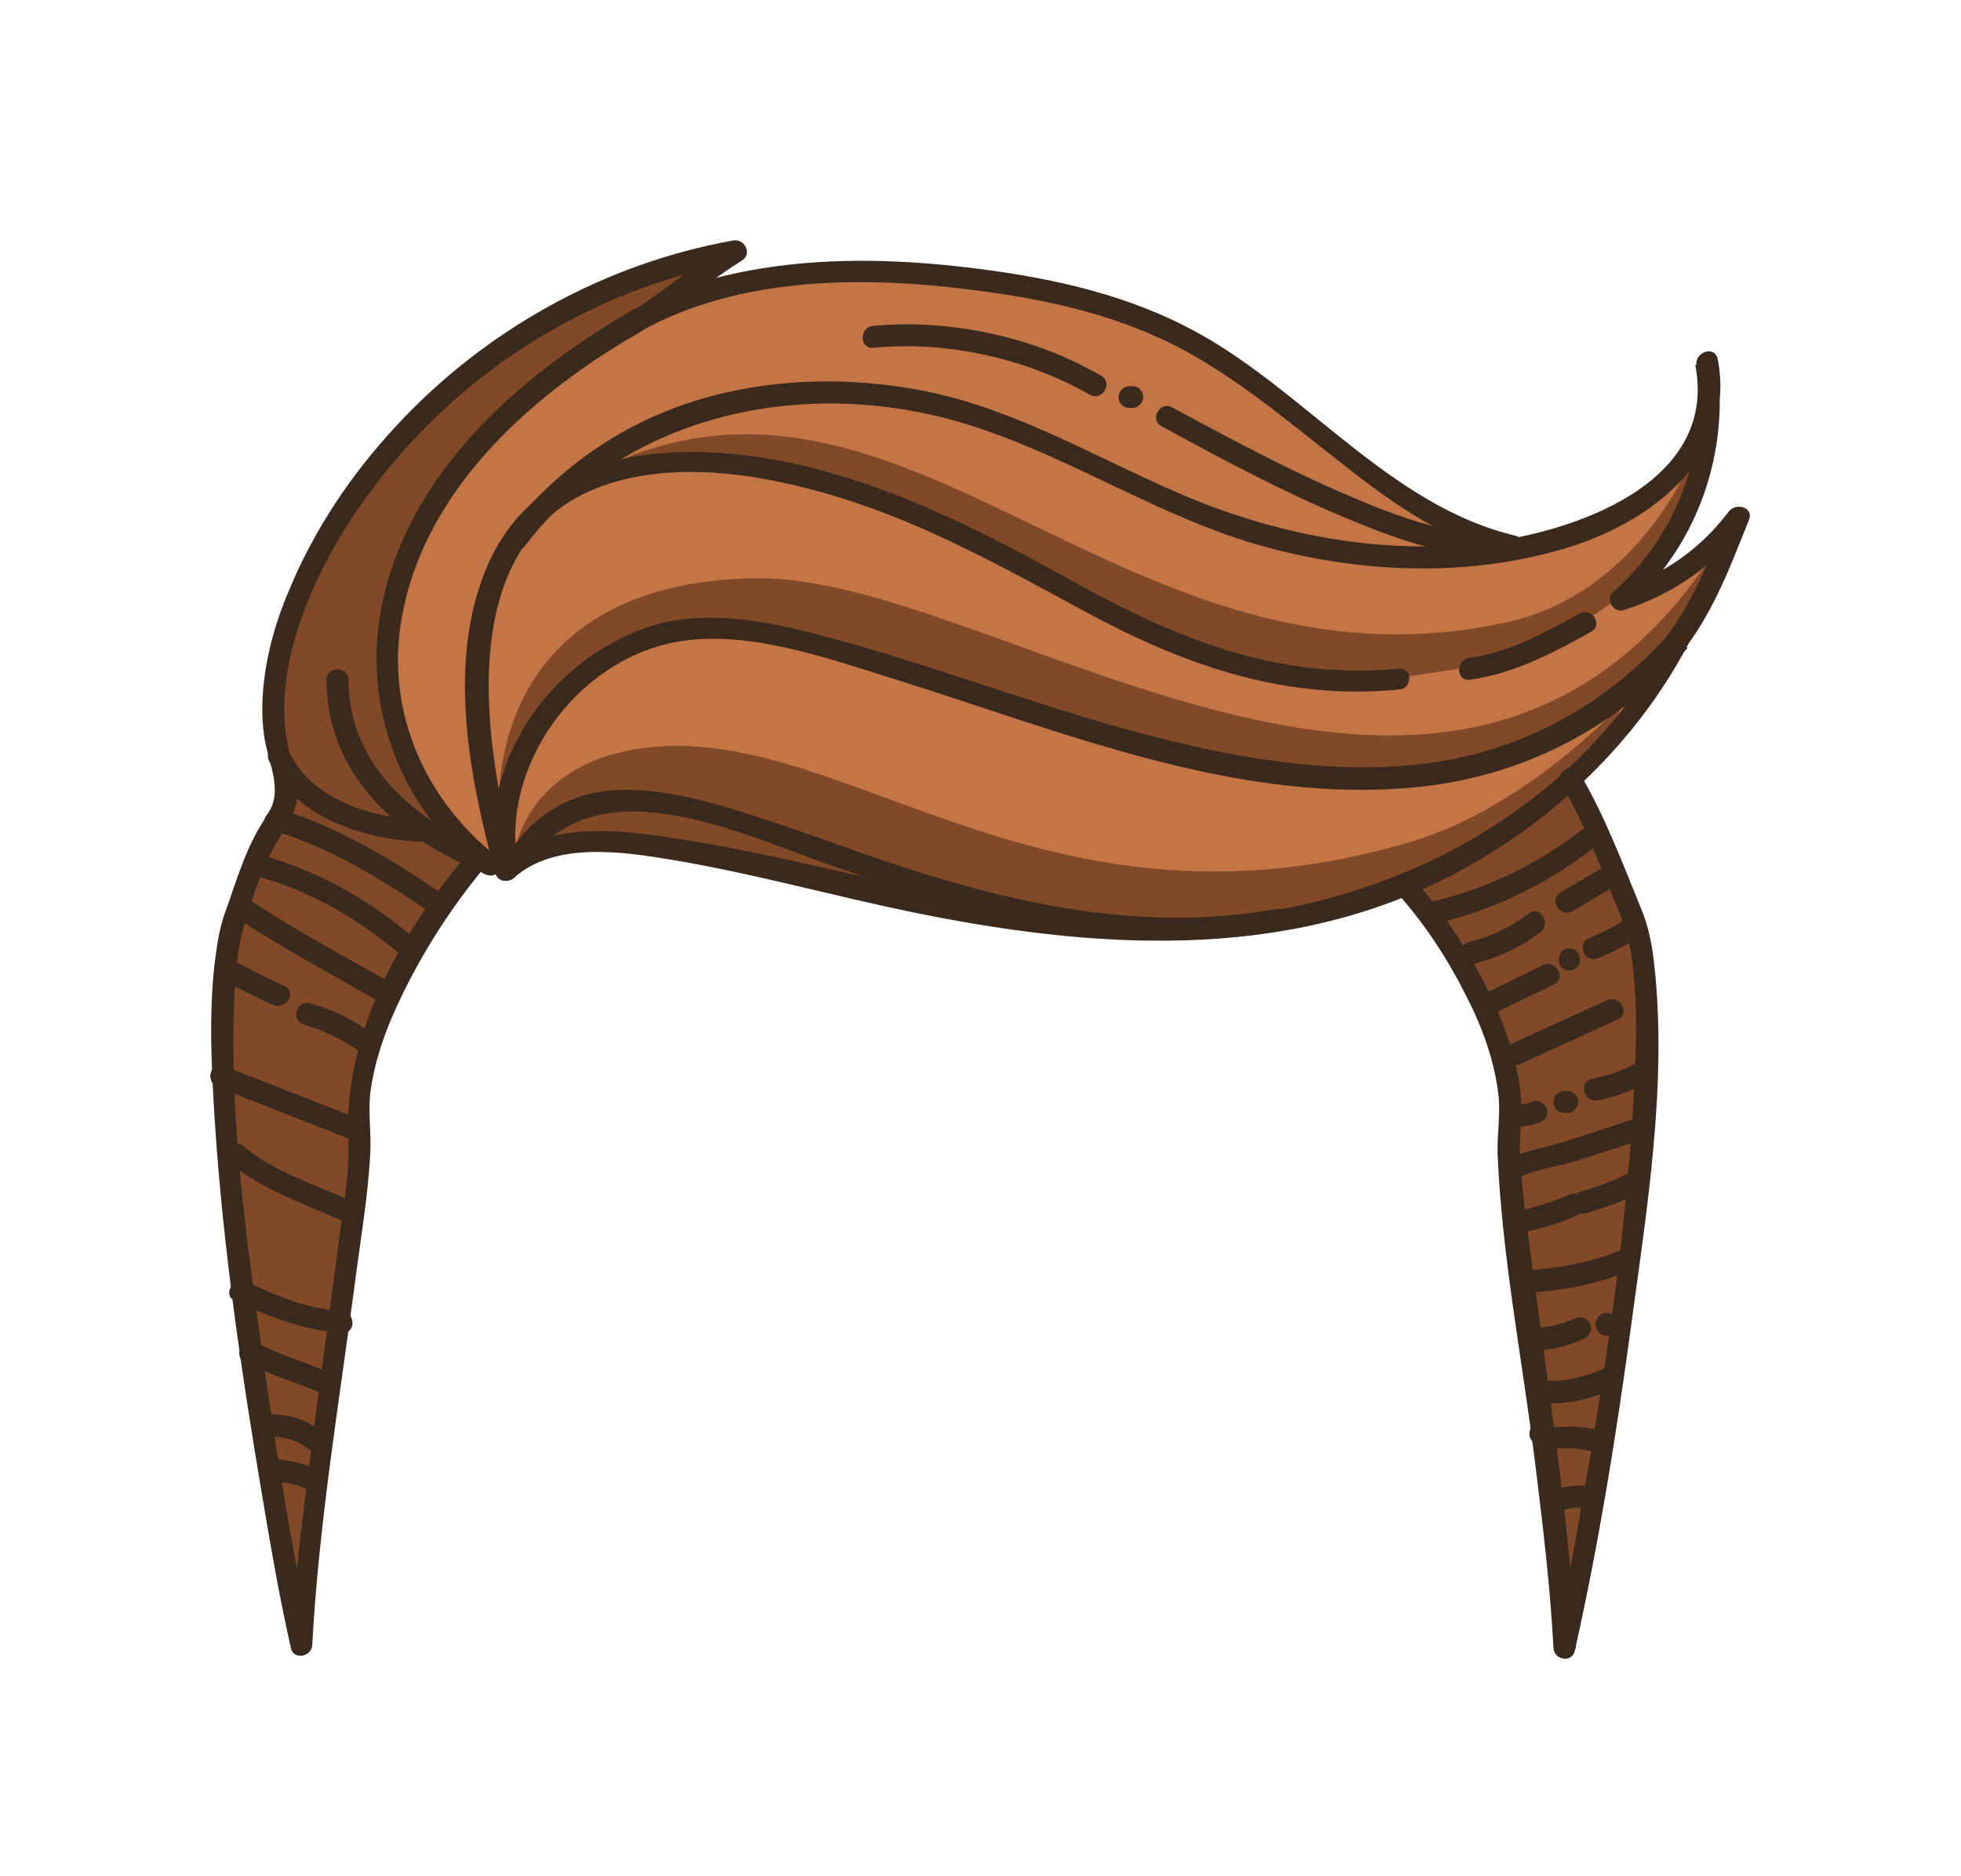 <?xml version="1.0" encoding="utf-8"?>
<!-- Generator: Adobe Illustrator 19.2.0, SVG Export Plug-In . SVG Version: 6.00 Build 0)  -->
<svg version="1.1" id="Layer_1" xmlns="http://www.w3.org/2000/svg" xmlns:xlink="http://www.w3.org/1999/xlink" x="0px" y="0px"
	 viewBox="0 0 358 342.5" style="enable-background:new 0 0 358 342.5;" xml:space="preserve">
<style type="text/css">
	.st0{fill:#C47546;}
	.st1{fill:#814927;}
	.st2{fill:#3A291D;}
</style>
<g>
	<path class="st0" d="M53.3,297.8l-3-14.5l-5.5-41l-2.7-29l-1.3-20.1l0.4-16l3.7-17.5l5.2-9.3l2.8-5.7l-2.3-7.9l0.3-16.5l3.7-11.7
		l11-21l10-11.6l8.6-8.1l19.2-11.3l17.5-7.3c0,0,11-2.8,10.3-2.7c-0.7,0.1-5.6,5.8-5.6,5.8h9.9l19.8-2.7l26.6,1.9l19.3,4
		c0,0,17.1,7.4,17.7,7.7c0.6,0.3,13,8.7,13,8.7l9.7,7.6l12,9.2l10,6.2l11.2,4.4l9.4-1.1l15.6-7l6.4-6.6l5-2.7l-1.9,7.1l-6.2,12.1
		l-3.6,4.5l4.4,0.2l10-7.7l-1.8,8.5l-9.5,16.2L286,143.1l3.3,3.8l5.9,13l3.5,8.8l2.1,8.7v16l-1.8,25.3l-3.2,27.6l-2.4,24.1l-7,24.3
		l-2.8-18c0,0-3.7-21.4-3.7-22.5c0-1-4-25.3-4-25.3l-0.5-16.2l0.5-15.2l-1-8.7l-2.8-7.1l-14.7-20.4l-15.2,5.7l-13.8,2.1l-28.4,0.7
		l-31.5-4.1l-24.2-5.1l-20.5-4.6l-13.8-2.2c0,0-9.5,1.7-10.2,1.7s-12.8,2.1-12.8,2.1l-14,21.3l-5.5,13.8l-1.1,5l-0.5,5.1l-0.3,14.1
		L60,260.9l-4,29L53.3,297.8z"/>
	<g>
		<path class="st1" d="M257.2,161.1l6.2,9.5l7.1,8.6l4.2,9.5l0.2,13.8l0.3,10.1l2.7,17.6c0,0,1.6,22.7,1.8,23.9
			c0.2,1.2,6,42.4,6,42.4s3.5-4.2,3.5-4.7c0-0.5,6.8-50.1,6.8-50.1l3.5-30.6l1.1-14.7v-14.7l-1.5-11.6l-4-10.2l-9.1-16.8l-7.5,5.6
			l-18,10.4L257.2,161.1z"/>
		<polygon class="st1" points="95.6,154 100.3,149.4 108.6,146.3 117.6,146.3 135.6,150.2 157,157.7 173.6,164.2 164.8,164.7 
			136.1,157.9 121.3,155.5 110,154.2 97.8,156.2 		"/>
		<path class="st1" d="M91,149.7c0,1.6,1.6-5.6,1.6-5.6l2.1-5.8l6.1-9.4l7.8-7.1l13.9-6.3H136l31.4,7.9l48.1,14.8l22.5,3.3l18.8-0.3
			l23.2-5.2l16.1-9.7l7.9-7.3l8.2-12.5c0,0,2.9-5.8,1.8-7.3c-47.1,75-131.1,6.4-175.1,6.4C104.1,105.6,90.4,125.9,91,149.7z"/>
		<path class="st1" d="M81.7,152L74,138.3l-3.4-13.9l2.3-18.5l3.7-9.1l10.3-15.1L101.8,68l17.2-10.9l10-8.5h-7.2l-16.7,7.2l-21,12.1
			L67.2,87.6l-12.8,19.5l-4.2,14.7l-1.1,12.3l5.3,9.5l8.1,5.4c0,0,13,3,13,3C75.4,151.9,81.7,152,81.7,152z"/>
		<path class="st1" d="M107.6,87.6l14.4-3.2h12.6l24.5,6.4l22.8,10l32.4,16.8l16.5,5.2l17.7,1.5l6.7-0.5l13-2l12.9-3l8.2-5.4
			l6.5-4.4l5.9-6.3l3.3-5.5l3.5-6.1v-6.6c0,0-9.6,24.1-33.8,29.2C206.2,128.4,167.2,61.2,113,84.1C103.4,88.2,107.6,87.6,107.6,87.6
			z"/>
		<path class="st1" d="M189.2,168.7l16.4,0.5l26.1-0.8l11.5-2.4l18.2-4.7l23.9-16.2l8.6-10.7l2.3-6c0,0-17.4,19-38.6,25.3
			c-66.2,19.7-102.5-20.8-138.5-17.3C96.1,138.6,94,155.5,94,155.5l18.7-3.5l29.5,3.5L189.2,168.7z"/>
		<polygon class="st1" points="56.9,136.9 66.9,144.5 78.3,152.6 91.6,158.1 85.6,157.5 68.5,188.2 67.3,196.9 65.5,209.8 
			62.6,236.2 59.1,263.9 55.5,293.5 52.5,288 49.9,276.5 43.3,235.1 42.2,211.1 40.3,184.4 42.3,172.2 48.6,151.4 		"/>
	</g>
	<g>
		<g>
			<path class="st2" d="M93.8,160.3c7.5-6.7,19.9-4.8,28.9-3.3c14.5,2.4,28.7,6.4,43.1,9.4c33.2,6.9,68.8,9.5,99.8-6.9
				c17.7-9.3,33.1-23.9,42.5-41.7c1-1.9-1.6-4.2-3.1-2.4c-12.6,14.3-29.3,22.9-48.4,24.4c-17.7,1.4-35.4-2.3-52.3-7
				c-16.3-4.6-32.1-10.5-48.3-15.1c-12-3.4-26.4-7.4-38.6-2.9c-18,6.7-30.4,25.4-26.7,44.6c0.5,2.5,4.3,1.5,3.9-1.1
				c-3.5-18.2,10.6-37.8,28.9-41.1c12.9-2.3,27.3,2.9,39.5,6.7c31.1,9.7,63.6,23.4,96.8,19.7c19-2.2,35.6-11,48.3-25.3
				c-1-0.8-2.1-1.6-3.1-2.4c-17.9,34.1-55,52-92.5,52.1c-31.5,0.1-60.9-10.9-91.7-15.3c-9.8-1.4-21.5-2.3-29.4,4.8
				C89,159.2,91.9,162,93.8,160.3L93.8,160.3z"/>
		</g>
		<g>
			<path class="st2" d="M276.6,97.8c-22.6-5.4-37.9-25.9-57.7-36.9c-12.4-6.9-26.1-10-40.1-11.8c-13.2-1.7-26.6-2.2-39.7-0.1
				c-10,1.6-19.9,4.8-28.4,10.5c-2.1,1.4-0.3,4.7,2,3.5c8.3-4.3,14.9-10.5,22.7-15.4c2-1.2,0.6-4-1.5-3.7
				c-23.5,4.2-45.3,16.3-61.5,33.8c-8.2,8.8-15,18.9-19.6,30c-2.4,5.6-4.1,11.5-4.7,17.6c-0.3,3-0.3,6,0.1,8.9
				c0.6,4.8,3.8,10.3,0.5,14.6c-1.6,2,1.2,4.9,2.8,2.8c3.8-4.9,3.1-7.8,1.5-13.5c-2-7.4-1.1-15.1,1.1-22.4
				c3.7-12.2,10.9-23.5,19.2-33c16-18.2,37.9-30.7,61.8-34.9c-0.5-1.2-1-2.4-1.5-3.7c-7.8,4.8-14.5,11-22.7,15.4
				c0.7,1.2,1.3,2.3,2,3.5c18-12.2,41.9-12.8,62.7-10.3c14.7,1.7,29.1,4.7,42.1,12.1c10.2,5.8,19.1,13.5,28.4,20.7
				c9,7.1,18.5,13.5,29.7,16.2C278.1,102.2,279.2,98.4,276.6,97.8L276.6,97.8z"/>
		</g>
		<g>
			<path class="st2" d="M95.9,99.6c19.2-25.3,53.8-31.3,82.9-21.4c17.9,6,33.8,16.6,52,21.6c17.5,4.8,36.4,5.6,54,0.6
				c15.7-4.4,32.3-16.3,28.8-34.8c-0.5-2.6-4.2-1.4-3.9,1.1c2.3,15.5-3.5,31-15.2,41.4c-1.5,1.3,0.1,3.9,1.9,3.3
				c9.2-2.9,16.9-8.4,22.7-16.1c-1.2-0.5-2.4-1-3.7-1.5c-3,7.8-6,15.4-11,22.2c-1.5,2.1,1.9,4.1,3.5,2c5.2-7,8.2-15.1,11.4-23.1
				c0.9-2.3-2.4-3.2-3.7-1.5c-5.2,6.9-12.1,11.7-20.3,14.2c0.6,1.1,1.3,2.2,1.9,3.3c12.8-11.4,18.7-28.4,16.2-45.3
				c-1.3,0.4-2.6,0.7-3.9,1.1c4.2,21.8-22.8,30.7-39.4,32.5c-19,2.1-38.1-1.8-55.5-9.4c-15.6-6.8-30.4-15.7-47.4-18.7
				c-12.3-2.2-25.1-2-37.2,1.2c-15.2,4-28.2,12.8-37.7,25.3C90.9,99.6,94.4,101.6,95.9,99.6L95.9,99.6z"/>
		</g>
		<g>
			<path class="st2" d="M95.8,158.5c12.1-19.3,38.4-6.7,54.8-0.9c27,9.5,54.5,17.5,83.4,12.3c2.5-0.5,1.5-4.3-1.1-3.9
				c-24.6,4.4-48.7-1.1-72-9c-9.4-3.2-18.7-6.8-28.3-9.6c-7.2-2.1-15-3.9-22.6-2.9c-7.7,1.1-13.6,5.5-17.6,12
				C90.9,158.6,94.4,160.7,95.8,158.5L95.8,158.5z"/>
		</g>
		<g>
			<path class="st2" d="M288.4,112c-6.1,3.4-13,7.2-20.1,8.1c-2.5,0.3-2.6,4.3,0,4c7.8-1,15.3-4.9,22.1-8.7
				C292.7,114.2,290.7,110.8,288.4,112L288.4,112z"/>
		</g>
		<g>
			<path class="st2" d="M255.3,122.1c-22.1,2.1-40.6-5.5-59.5-16c-15.2-8.4-30.6-16.4-47.6-20.7C127,80.1,98.9,80,88.9,103.5
				c-7.4,17.4-3.2,38.4,1.5,55.9c0.7,2.5,4.5,1.4,3.9-1.1c-6.5-23.9-12.3-63.2,19.8-70.8c11.8-2.8,24.5-0.8,36,2.4
				c16.5,4.6,31.3,12.7,46.2,20.8c18.7,10.3,37.4,17.3,59.1,15.2C257.9,125.8,257.9,121.8,255.3,122.1L255.3,122.1z"/>
		</g>
		<g>
			<path class="st2" d="M110.7,59.5c-19.3,12-37.8,29.9-41.4,53.4c-2.7,17.9,4.6,35.2,18.7,46.4c2,1.6,4.9-1.2,2.8-2.8
				c-13.3-10.5-20.4-26.6-17.5-43.5c3.8-22,21.2-38.6,39.4-49.9C114.9,61.6,112.9,58.1,110.7,59.5L110.7,59.5z"/>
		</g>
		<g>
			<path class="st2" d="M59.6,124.1c0.1,18,13.8,29.3,29.3,35.6c2.4,1,3.4-2.9,1.1-3.9c-13.8-5.6-26.3-15.7-26.4-31.7
				C63.6,121.6,59.6,121.6,59.6,124.1L59.6,124.1z"/>
		</g>
		<g>
			<path class="st2" d="M49.1,138.9c4.7,10.5,17.7,14.5,28.3,14.8c2.6,0.1,2.6-3.9,0-4c-9.3-0.2-20.7-3.6-24.8-12.8
				C51.5,134.6,48,136.6,49.1,138.9L49.1,138.9z"/>
		</g>
		<g>
			<path class="st2" d="M212,77.8c11,6,22,11.9,33.5,16.7c8.9,3.7,18.6,7.4,28.4,7c2.6-0.1,2.6-4.1,0-4c-9.8,0.4-19.6-3.5-28.4-7.3
				C234.8,85.6,224.4,80,214,74.4C211.8,73.1,209.8,76.6,212,77.8L212,77.8z"/>
		</g>
		<g>
			<path class="st2" d="M206.7,70.5c-0.2,0-0.3,0-0.5,0c-1,0-2,0.9-2,2c0,1.1,0.9,2,2,2c0.2,0,0.3,0,0.5,0c1,0,2-0.9,2-2
				C208.7,71.4,207.8,70.5,206.7,70.5L206.7,70.5z"/>
		</g>
		<g>
			<path class="st2" d="M201,68.6c-12.2-7.1-27.5-10.4-41.6-9.1c-2.5,0.2-2.6,4.2,0,4c13.4-1.3,27.9,1.9,39.6,8.6
				C201.2,73.3,203.3,69.9,201,68.6L201,68.6z"/>
		</g>
		<g>
			<g>
				<path class="st2" d="M49,148.6c-3.9,5.3-5.7,11.9-7.9,18c-1.1,3-1.5,6.1-1.9,9.2c-1.1,9.5-0.6,19.2,0,28.7
					c1.5,23.2,4.9,46.4,8.8,69.4c1.5,9,3.1,18.1,5.1,27c0.5,2.3,3.8,1.6,3.9-0.5c1.2-22.2,4.9-44.2,7.8-66.2
					c1-7.8,2.4-15.8,2.8-23.7c0.2-3.7-0.4-7.2,0-10.9c0.8-6.3,3.1-12.4,5.9-18.1c3.9-8,8.9-15.8,14.6-22.7c1.7-2-1.2-4.8-2.8-2.8
					c-12.1,14.3-22.6,32.7-21.7,51.9c0.3,6.6-1.1,13.4-1.9,19.9c-1.5,11.8-3.2,23.6-4.7,35.4c-1.6,12.4-3.2,24.8-3.9,37.3
					c1.3-0.2,2.6-0.4,3.9-0.5c-3.9-17.7-6.7-35.6-9.2-53.6c-3-21.3-6-43.2-5-64.8c0.2-4,0.5-8.1,1.6-12c1.8-6.3,4.2-13.6,8.1-18.9
					C54,148.5,50.5,146.5,49,148.6L49,148.6z"/>
			</g>
			<g>
				<path class="st2" d="M285,143.2c4.2,6.9,6.9,14.5,10,21.9c1.4,3.2,2.4,6.3,2.9,9.8c1.3,9.3,0.7,18.8,0.2,28.1
					c-1.5,23.6-5,47.2-9.1,70.5c-1.6,9-3.2,18-5.2,27c1.3,0.2,2.6,0.4,3.9,0.5c-1.1-22.2-4.6-44.3-7.5-66.3
					c-1-7.8-2.3-15.8-2.7-23.7c-0.2-3.8,0.5-7.5,0.1-11.3c-0.6-5.7-2.4-11.2-4.8-16.4c-3.7-8.2-8.7-16.1-14.8-22.9
					c-1.7-1.9-4.5,0.9-2.8,2.8c4.9,5.5,9.1,11.9,12.4,18.5c3,5.8,5.3,12.1,6,18.6c0.3,3.5-0.3,6.9-0.2,10.4
					c0.8,18.7,4.5,37.5,6.8,56c1.4,11.4,2.8,22.7,3.4,34.2c0.1,2.2,3.4,2.8,3.9,0.5c4.4-19.6,7.6-39.6,10.3-59.5
					c2.9-21.4,6.6-44.2,4.2-65.8c-0.4-3.5-1-6.9-2.4-10.2c-3.4-8.3-6.6-16.9-11.2-24.7C287.2,138.9,283.7,140.9,285,143.2L285,143.2
					z"/>
			</g>
			<g>
				<path class="st2" d="M51,152c9.7,3,19.4,9,27.7,14.7c2.1,1.5,4.1-2,2-3.5c-8.6-5.9-18.6-12-28.6-15.1
					C49.6,147.4,48.5,151.3,51,152L51,152z"/>
			</g>
			<g>
				<path class="st2" d="M46.9,160c10,2.7,19.1,8.1,26.9,14.9c1.9,1.7,4.8-1.1,2.8-2.8c-8.3-7.2-18-13-28.7-15.9
					C45.4,155.5,44.4,159.3,46.9,160L46.9,160z"/>
			</g>
			<g>
				<path class="st2" d="M43.1,167.5c8.5,5.7,17.7,10.5,26.5,15.6c2.2,1.3,4.3-2.2,2-3.5c-8.9-5.1-18-9.9-26.5-15.6
					C43,162.6,41,166.1,43.1,167.5L43.1,167.5z"/>
			</g>
			<g>
				<path class="st2" d="M40.1,178.6c3.2,1.8,6.4,3.4,9.8,4.9c2.3,1,4.4-2.4,2-3.5c-3.3-1.5-6.6-3.1-9.8-4.9
					C39.8,173.9,37.8,177.4,40.1,178.6L40.1,178.6z"/>
			</g>
			<g>
				<path class="st2" d="M55.5,187.1c3.9,1.1,7.5,2.9,10.7,5.3c2.1,1.5,4.1-1.9,2-3.5c-3.5-2.6-7.4-4.6-11.7-5.7
					C54.1,182.5,53,186.4,55.5,187.1L55.5,187.1z"/>
			</g>
			<g>
				<path class="st2" d="M65.3,204.2c-8.2-3.2-16.3-6.4-24.5-9.6c-2.4-0.9-3.4,2.9-1.1,3.9c8.2,3.2,16.3,6.4,24.5,9.6
					C66.7,209,67.7,205.2,65.3,204.2L65.3,204.2z"/>
			</g>
			<g>
				<path class="st2" d="M41.8,212.2c5.8,4.9,13.3,7.4,20.2,10.5c2.3,1,4.4-2.4,2-3.5c-6.5-2.9-13.9-5.2-19.4-9.8
					C42.7,207.7,39.8,210.5,41.8,212.2L41.8,212.2z"/>
			</g>
			<g>
				<path class="st2" d="M42.9,237.5c6.5,3,12.2,5.3,19.5,5.9c2.6,0.2,2.6-3.8,0-4c-6.6-0.5-11.6-2.7-17.5-5.4
					C42.6,233,40.5,236.5,42.9,237.5L42.9,237.5z"/>
			</g>
			<g>
				<path class="st2" d="M44.7,248.7c4.4,2.2,9.1,3.7,13.6,5.5c2.4,1,3.4-2.9,1.1-3.9c-4.2-1.7-8.6-3.1-12.6-5.1
					C44.4,244.1,42.4,247.6,44.7,248.7L44.7,248.7z"/>
			</g>
			<g>
				<path class="st2" d="M48.6,262.1c1.5,0.2,3,0.3,4.4,0.7c1.4,0.4,2.6,1.3,3.8,2.1c2.1,1.4,4.1-2,2-3.5c-1.5-1-3-2-4.8-2.5
					c-1.7-0.5-3.6-0.6-5.4-0.8C46.1,257.8,46.1,261.8,48.6,262.1L48.6,262.1z"/>
			</g>
			<g>
				<path class="st2" d="M49,270.2c2.5,0.5,5.3,0.6,7.5,2c2.2,1.4,4.2-2.1,2-3.5c-2.5-1.6-5.6-1.9-8.5-2.4
					C47.5,265.8,46.4,269.7,49,270.2L49,270.2z"/>
			</g>
			<g>
				<path class="st2" d="M262.3,168.6c11.2-2.7,20.9-7.6,29.9-14.8c2-1.6-0.8-4.4-2.8-2.8c-8.4,6.7-17.7,11.2-28.2,13.7
					C258.7,165.4,259.8,169.3,262.3,168.6L262.3,168.6z"/>
			</g>
			<g>
				<path class="st2" d="M269.3,175.9c4.3-1.1,8.4-3,11.9-5.7c2-1.5,0-5-2-3.5c-3.3,2.5-6.9,4.3-11,5.3
					C265.7,172.6,266.8,176.5,269.3,175.9L269.3,175.9z"/>
			</g>
			<g>
				<path class="st2" d="M287,166.4c2.8-1.6,5.5-3.3,8.3-4.9c2.2-1.3,0.2-4.7-2-3.5c-2.8,1.6-5.5,3.3-8.3,4.9
					C282.7,164.2,284.7,167.6,287,166.4L287,166.4z"/>
			</g>
			<g>
				<path class="st2" d="M273.7,184.6c3.3-1.6,6.7-3.3,10-4.9c2.3-1.1,0.3-4.6-2-3.5c-3.3,1.6-6.7,3.3-10,4.9
					C269.3,182.2,271.4,185.7,273.7,184.6L273.7,184.6z"/>
			</g>
			<g>
				<path class="st2" d="M286.5,177.2c2.6,0,2.6-4,0-4C283.9,173.2,283.9,177.2,286.5,177.2L286.5,177.2z"/>
			</g>
			<g>
				<path class="st2" d="M291.9,174.9c2.7-1.2,5.2-2.3,7.6-4.1c2.1-1.5,0.1-5-2-3.5c-2.4,1.8-4.9,2.9-7.6,4.1
					c-1,0.4-1.2,1.9-0.7,2.7C289.8,175.2,291,175.3,291.9,174.9L291.9,174.9z"/>
			</g>
			<g>
				<path class="st2" d="M277.7,194.2c5.9-2.7,11.8-5.4,17.7-8.1c2.3-1.1,0.3-4.5-2-3.5c-5.9,2.7-11.8,5.4-17.7,8.1
					C273.4,191.8,275.4,195.3,277.7,194.2L277.7,194.2z"/>
			</g>
			<g>
				<path class="st2" d="M299.2,193.8c-2.7,1.6-5.5,2.6-8.6,3.2c-2.5,0.5-1.5,4.3,1.1,3.9c3.4-0.6,6.6-1.9,9.5-3.6
					C303.4,195.9,301.4,192.5,299.2,193.8L299.2,193.8z"/>
			</g>
			<g>
				<path class="st2" d="M286.1,199.2c-0.2,0-0.3,0-0.5,0c-1,0-2,0.9-2,2c0,1.1,0.9,2,2,2c0.2,0,0.3,0,0.5,0c1,0,2-0.9,2-2
					C288.1,200.1,287.3,199.2,286.1,199.2L286.1,199.2z"/>
			</g>
			<g>
				<path class="st2" d="M279.9,201.1c-0.5,0.2-1,0.4-1.5,0.5c0.4-0.1-0.3,0-0.4,0c-0.9,0.1-1.8,0.3-2.7,0.6c-1,0.4-1.7,1.3-1.4,2.5
					c0.3,1,1.5,1.8,2.5,1.4c0.5-0.2,1-0.4,1.5-0.5c-0.4,0.1,0.3,0,0.4,0c0.9-0.1,1.8-0.3,2.7-0.6c1-0.4,1.7-1.3,1.4-2.5
					C282.1,201.6,280.9,200.7,279.9,201.1L279.9,201.1z"/>
			</g>
			<g>
				<path class="st2" d="M274.1,214.2c0.1,0.1,0.1,0.2,0.2,0.2c0.7,0.9,1.7,1.2,2.7,0.7c3.2-1.6,7.5-2.1,11-3.2
					c3.7-1.2,7.4-2.4,11.1-3.6c2.4-0.8,1.4-4.7-1.1-3.9c-4.1,1.4-8.3,2.8-12.5,4.1c-3.4,1-7.3,1.7-10.5,3.2c0.9,0.2,1.8,0.5,2.7,0.7
					c-0.1-0.1-0.1-0.2-0.2-0.2C276.1,210.1,272.6,212.1,274.1,214.2L274.1,214.2z"/>
			</g>
			<g>
				<path class="st2" d="M277.4,225.1c3.9-0.6,7.6-1.9,11.2-3.5c2.4-1,0.3-4.4-2-3.5c-3.3,1.4-6.7,2.5-10.2,3.1
					C273.8,221.6,274.9,225.5,277.4,225.1L277.4,225.1z"/>
			</g>
			<g>
				<path class="st2" d="M289.6,221.5c3.1-1,6.3-1.9,9.1-3.5c2.3-1.2,0.3-4.7-2-3.5c-2.6,1.4-5.4,2.2-8.2,3.1
					C286.1,218.4,287.1,222.3,289.6,221.5L289.6,221.5z"/>
			</g>
			<g>
				<path class="st2" d="M278.1,236.1c6.7-0.4,13.1-1.4,19.3-4.1c2.3-1,1.3-4.9-1.1-3.9c-5.9,2.5-11.9,3.5-18.3,3.9
					C275.5,232.3,275.5,236.3,278.1,236.1L278.1,236.1z"/>
			</g>
			<g>
				<path class="st2" d="M280.5,246.5c3.1,0,5.7-0.8,8.5-2c1-0.4,1.7-1.3,1.4-2.5c-0.2-0.9-1.5-1.8-2.5-1.4c-2.5,1-4.7,1.8-7.4,1.8
					C278,242.5,278,246.5,280.5,246.5L280.5,246.5z"/>
			</g>
			<g>
				<path class="st2" d="M291.3,241.7c0,0.1,0,0.2,0,0.2c0,1,0.9,2,2,2c1.1,0,2-0.9,2-2c0-0.1,0-0.2,0-0.2c0-1-0.9-2-2-2
					C292.2,239.8,291.3,240.6,291.3,241.7L291.3,241.7z"/>
			</g>
			<g>
				<path class="st2" d="M280.8,256.1c4.7,0.5,8.7-0.4,13-2.2c2.4-0.9,1.3-4.8-1.1-3.9c-4.1,1.6-7.6,2.5-12,2
					C278.2,251.8,278.2,255.8,280.8,256.1L280.8,256.1z"/>
			</g>
			<g>
				<path class="st2" d="M280.1,263.5c1.7,1.2,3.7,0.9,5.7,0.9c2.1,0,4.1,0.4,6.1,0.9c2.5,0.6,3.6-3.3,1.1-3.9
					c-1.7-0.4-3.5-0.8-5.2-0.9c-1.7-0.2-4.3,0.5-5.7-0.5C280,258.5,278,262,280.1,263.5L280.1,263.5z"/>
			</g>
			<g>
				<path class="st2" d="M283.7,276.3c2.1-0.8,3.9-1.3,6.2-0.9c1.1,0.2,2.1-0.3,2.5-1.4c0.3-0.9-0.3-2.3-1.4-2.5
					c-3-0.5-5.5-0.2-8.3,0.9C280.3,273.4,281.3,277.3,283.7,276.3L283.7,276.3z"/>
			</g>
		</g>
	</g>
</g>
</svg>

